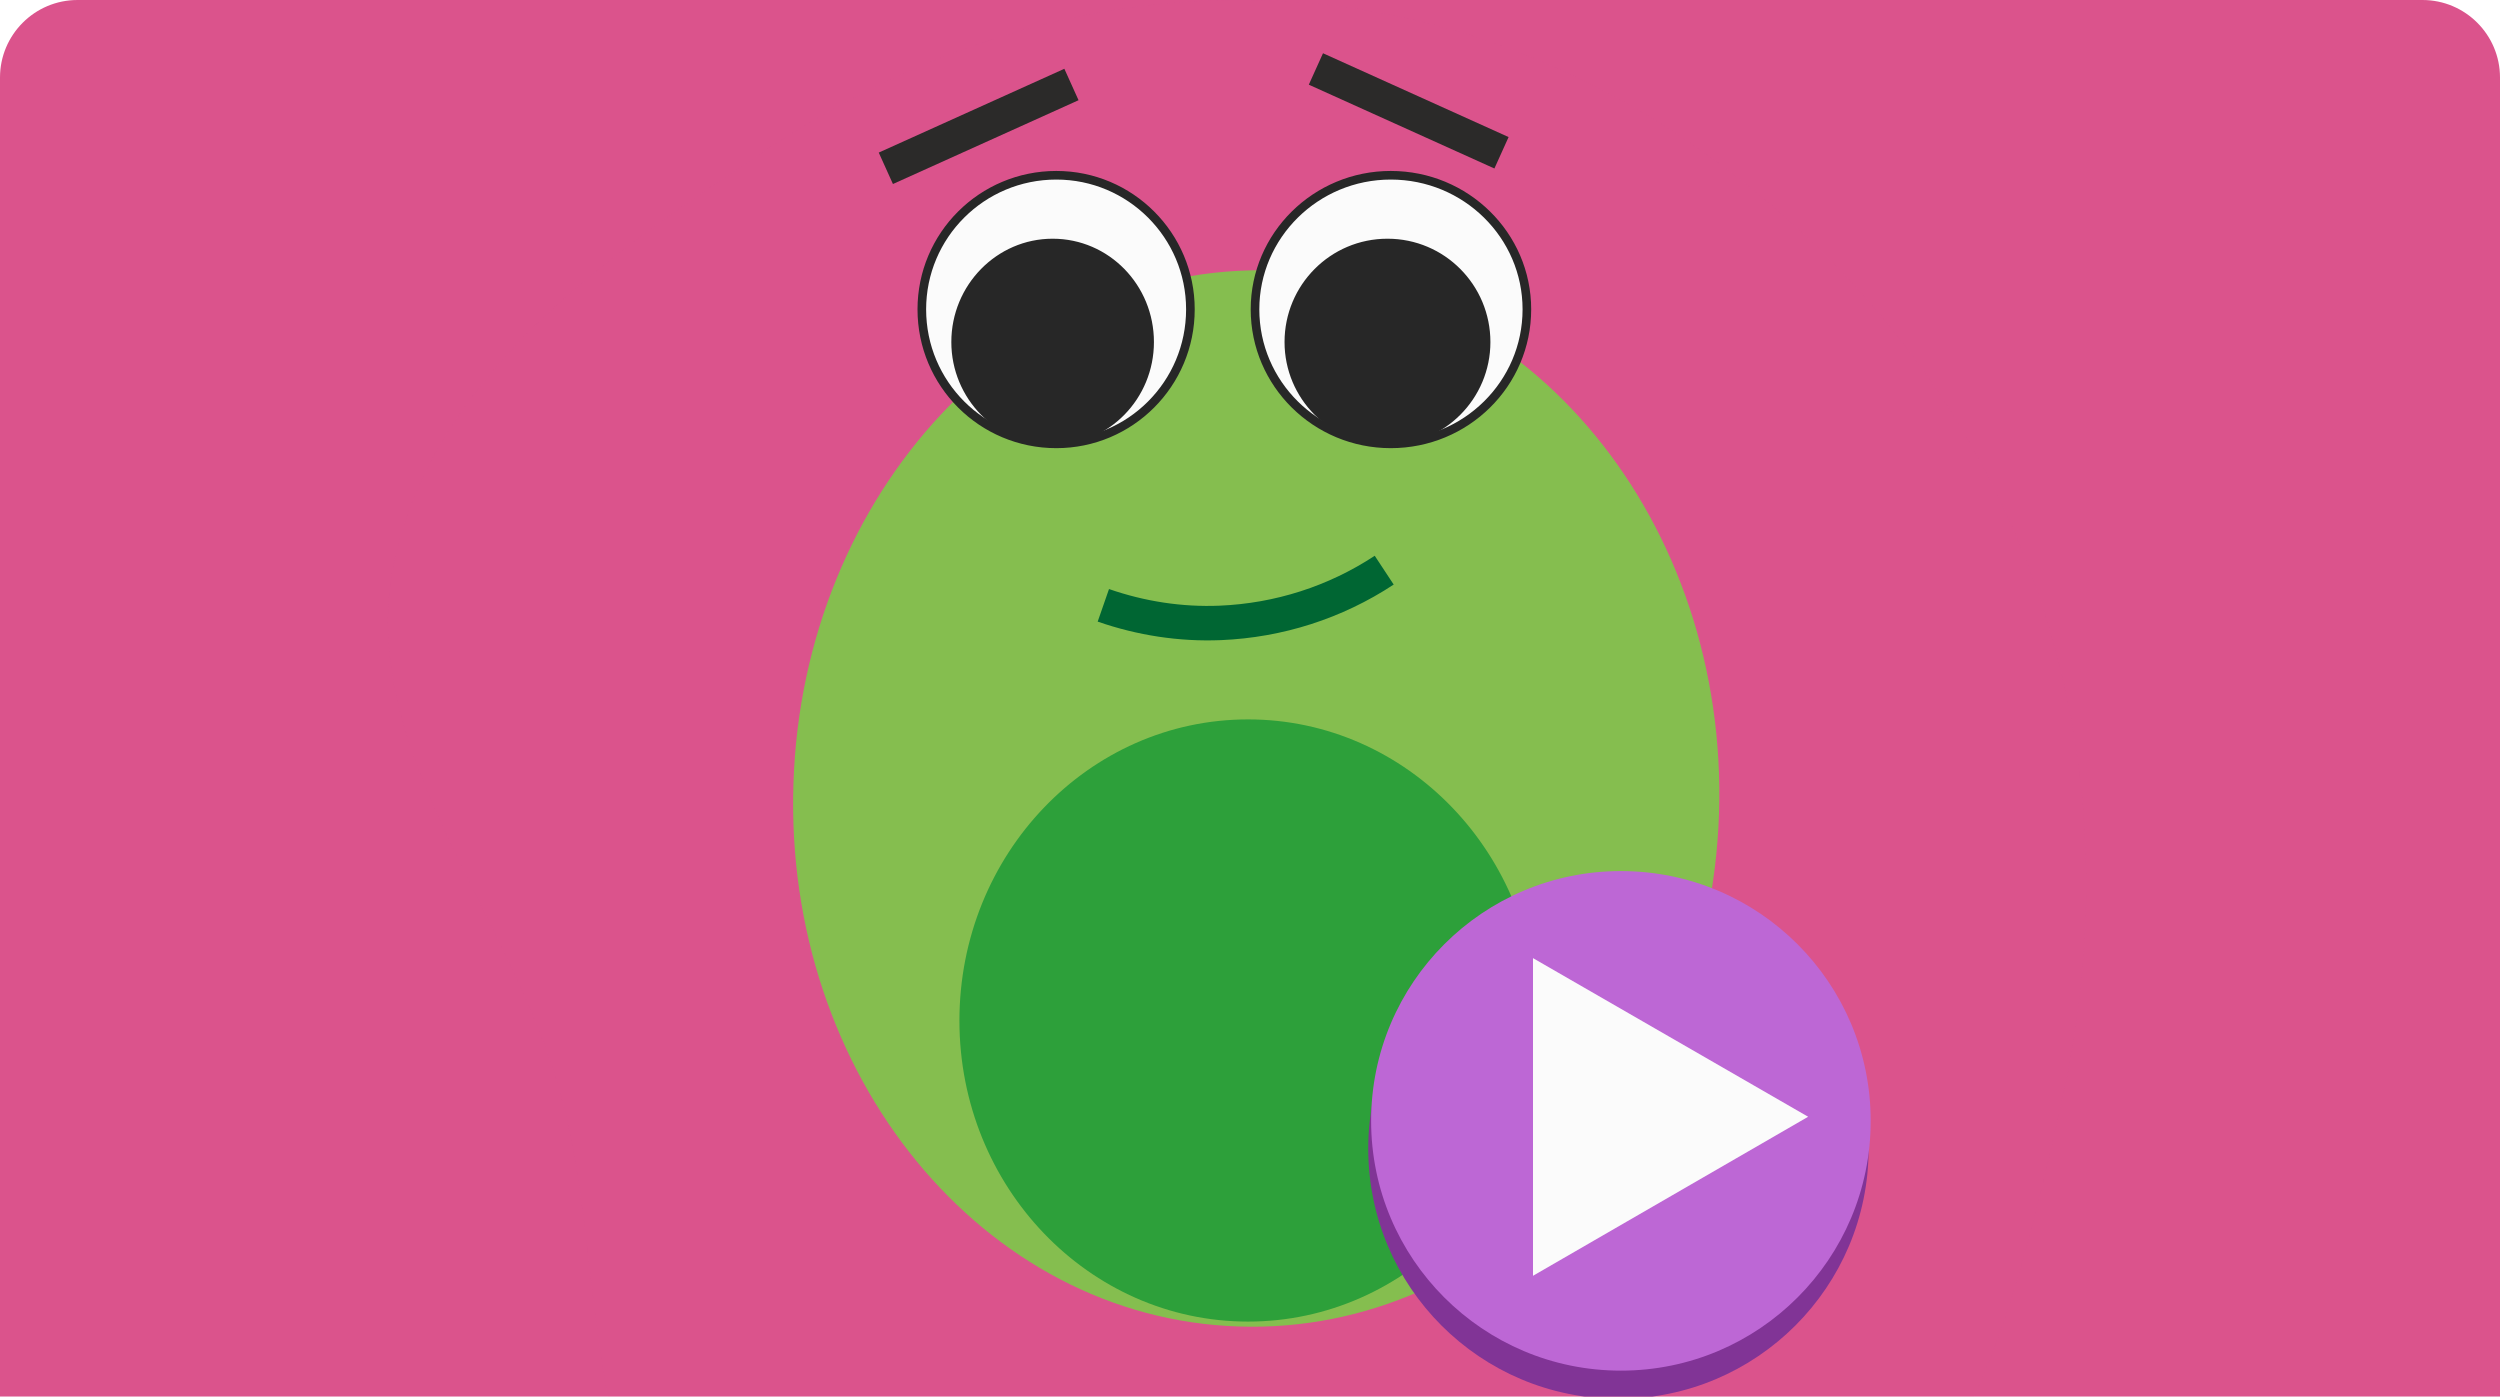 <svg width="290" height="162" viewBox="0 0 290 162" fill="none" xmlns="http://www.w3.org/2000/svg">
<g clip-path="url(#clip0)">
<path d="M0 0H290V162H0V0Z" fill="#DB538C"/>
<g filter="url(#filter0_bi)">
<path fill-rule="evenodd" clip-rule="evenodd" d="M147.689 184.836C125.854 185.099 101.553 198.942 83.796 186.17C66.042 173.401 70.985 145.908 64.455 124.971C58.022 104.348 41.003 85.597 45.86 64.542C50.812 43.068 70.981 29.146 89.339 17.082C106.92 5.529 126.51 -0.757 147.5 0.073C167.998 0.884 186.762 8.709 202.793 21.571C218.228 33.955 229.984 50.053 236.42 68.819C242.949 87.851 243.584 108.029 239.185 127.67C234.417 148.959 228.92 173.124 210.479 184.646C192.258 196.03 169.142 184.578 147.689 184.836Z" fill="#DB538C" fill-opacity="0.1"/>
</g>
<path fill-rule="evenodd" clip-rule="evenodd" d="M199.405 94.404C200.496 60.592 177.401 32.375 147.714 31.379C118.075 30.384 93.131 57.035 92.04 90.847C90.902 124.707 114.044 152.924 143.684 153.872C173.323 154.868 198.267 128.264 199.405 94.404Z" fill="#85BE4F"/>
<path d="M127.988 70.218C132.351 71.735 136.951 72.446 141.551 72.257C148.333 71.972 154.877 69.886 160.568 66.139" stroke="#006633" stroke-width="4"/>
<path fill-rule="evenodd" clip-rule="evenodd" d="M122.533 51.487C131.116 51.487 138.087 44.516 138.087 35.885C138.087 27.302 131.116 20.33 122.533 20.33C113.902 20.33 106.931 27.302 106.931 35.885C106.931 44.516 113.902 51.487 122.533 51.487Z" fill="#FBFBFB" stroke="#272727"/>
<path fill-rule="evenodd" clip-rule="evenodd" d="M122.106 51.487C128.555 51.487 133.724 46.176 133.724 39.679C133.724 33.135 128.555 27.823 122.106 27.823C115.704 27.823 110.487 33.135 110.487 39.679C110.487 46.176 115.704 51.487 122.106 51.487Z" fill="#272727" stroke="#272727" stroke-width="0.265"/>
<path fill-rule="evenodd" clip-rule="evenodd" d="M161.326 51.487C170.052 51.487 177.118 44.516 177.118 35.885C177.118 27.302 170.052 20.33 161.326 20.33C152.648 20.33 145.582 27.302 145.582 35.885C145.582 44.516 152.648 51.487 161.326 51.487Z" fill="#FBFBFB" stroke="#272727"/>
<path fill-rule="evenodd" clip-rule="evenodd" d="M144.773 153.304C163.268 153.304 178.301 137.654 178.301 118.401C178.301 99.1 163.268 83.45 144.773 83.45C126.279 83.45 111.293 99.1 111.293 118.401C111.293 137.654 126.279 153.304 144.773 153.304Z" fill="#2DA03A"/>
<path fill-rule="evenodd" clip-rule="evenodd" d="M160.947 51.487C167.491 51.487 172.755 46.176 172.755 39.679C172.755 33.135 167.491 27.823 160.947 27.823C154.403 27.823 149.139 33.135 149.139 39.679C149.139 46.176 154.403 51.487 160.947 51.487Z" fill="#272727" stroke="#272727" stroke-width="0.265"/>
<path d="M187.739 162.266C203.767 162.266 216.761 149.272 216.761 133.244C216.761 117.215 203.767 104.221 187.739 104.221C171.71 104.221 158.716 117.215 158.716 133.244C158.716 149.272 171.71 162.266 187.739 162.266Z" fill="#813496"/>
<path d="M188.025 158.994C204.028 158.994 217 146.022 217 130.019C217 114.017 204.028 101.044 188.025 101.044C172.022 101.044 159.05 114.017 159.05 130.019C159.05 146.022 172.022 158.994 188.025 158.994Z" fill="#BD67D5"/>
<path fill-rule="evenodd" clip-rule="evenodd" d="M177.828 111.144L209.744 129.544L177.828 147.992V111.144Z" fill="#FBFBFB"/>
<path d="M102.758 19.523L124.288 9.802" stroke="#2B2A29" stroke-width="4"/>
<path d="M152.645 8L174.174 17.722" stroke="#2B2A29" stroke-width="4"/>
</g>
<defs>
<filter id="filter0_bi" x="15" y="-30" width="257" height="251.573" filterUnits="userSpaceOnUse" color-interpolation-filters="sRGB">
<feFlood flood-opacity="0" result="BackgroundImageFix"/>
<feGaussianBlur in="BackgroundImage" stdDeviation="15"/>
<feComposite in2="SourceAlpha" operator="in" result="effect1_backgroundBlur"/>
<feBlend mode="normal" in="SourceGraphic" in2="effect1_backgroundBlur" result="shape"/>
<feColorMatrix in="SourceAlpha" type="matrix" values="0 0 0 0 0 0 0 0 0 0 0 0 0 0 0 0 0 0 127 0" result="hardAlpha"/>
<feOffset/>
<feGaussianBlur stdDeviation="5"/>
<feComposite in2="hardAlpha" operator="arithmetic" k2="-1" k3="1"/>
<feColorMatrix type="matrix" values="0 0 0 0 1 0 0 0 0 1 0 0 0 0 1 0 0 0 0.25 0"/>
<feBlend mode="normal" in2="shape" result="effect2_innerShadow"/>
</filter>
<clipPath id="clip0">
<path d="M0 9C0 4.029 4.029 0 9 0H281C285.971 0 290 4.029 290 9V162H0V9Z" fill="white"/>
</clipPath>
</defs>
</svg>
